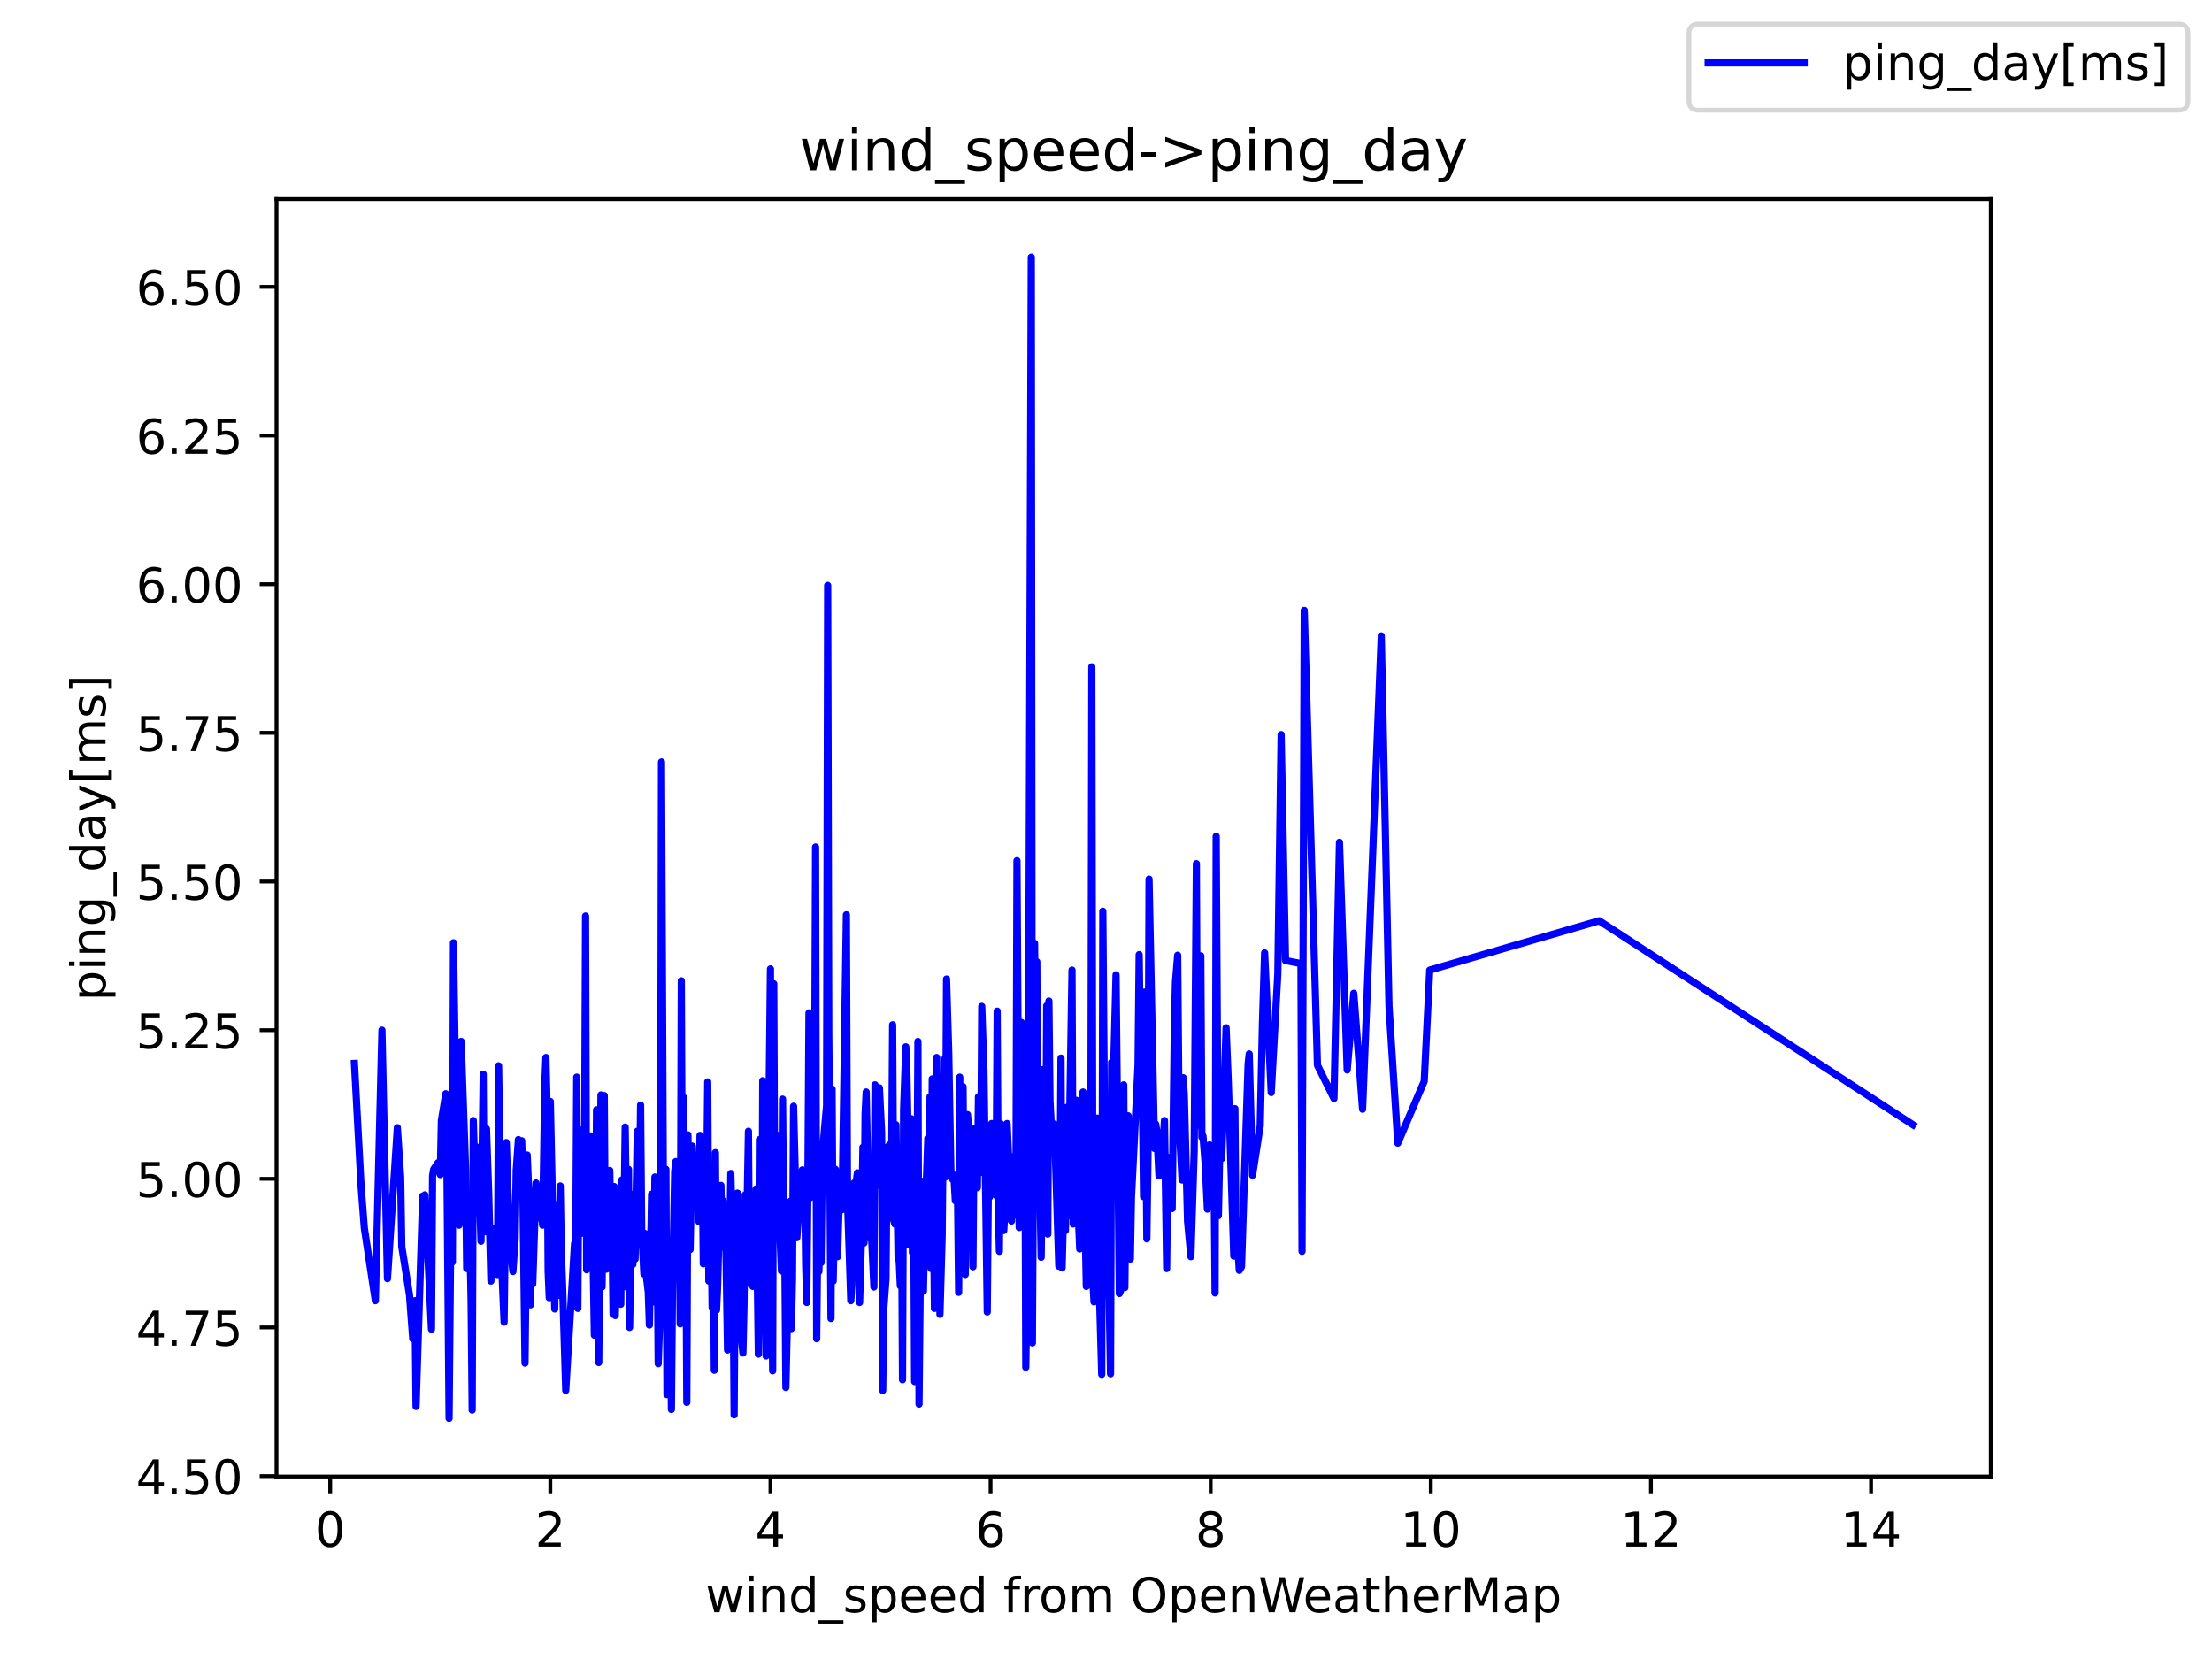 <?xml version="1.0" encoding="utf-8" standalone="no"?>
<!DOCTYPE svg PUBLIC "-//W3C//DTD SVG 1.1//EN"
  "http://www.w3.org/Graphics/SVG/1.1/DTD/svg11.dtd">
<!-- Created with matplotlib (https://matplotlib.org/) -->
<svg height="345.6pt" version="1.1" viewBox="0 0 460.8 345.6" width="460.8pt" xmlns="http://www.w3.org/2000/svg" xmlns:xlink="http://www.w3.org/1999/xlink">
 <defs>
  <style type="text/css">*{stroke-linecap:butt;stroke-linejoin:round;}</style>
 </defs>
 <g id="figure_1">
  <g id="patch_1">
   <path d="M 0 345.6 
L 460.8 345.6 
L 460.8 0 
L 0 0 
z
" style="fill:#ffffff;"/>
  </g>
  <g id="axes_1">
   <g id="patch_2">
    <path d="M 57.6 307.584 
L 414.72 307.584 
L 414.72 41.472 
L 57.6 41.472 
z
" style="fill:#ffffff;"/>
   </g>
   <g id="matplotlib.axis_1">
    <g id="xtick_1">
     <g id="line2d_1">
      <defs>
       <path d="M 0 0 
L 0 3.5 
" id="m2a73295cfa" style="stroke:#000000;stroke-width:0.8;"/>
      </defs>
      <g>
       <use style="stroke:#000000;stroke-width:0.8;" x="68.789" xlink:href="#m2a73295cfa" y="307.584"/>
      </g>
     </g>
     <g id="text_1">
      <!-- 0 -->
      <g transform="translate(65.607 322.182)scale(0.1 -0.1)">
       <defs>
        <path d="M 31.781 66.406 
Q 24.172 66.406 20.328 58.906 
Q 16.5 51.422 16.5 36.375 
Q 16.5 21.391 20.328 13.891 
Q 24.172 6.391 31.781 6.391 
Q 39.453 6.391 43.281 13.891 
Q 47.125 21.391 47.125 36.375 
Q 47.125 51.422 43.281 58.906 
Q 39.453 66.406 31.781 66.406 
z
M 31.781 74.219 
Q 44.047 74.219 50.516 64.516 
Q 56.984 54.828 56.984 36.375 
Q 56.984 17.969 50.516 8.266 
Q 44.047 -1.422 31.781 -1.422 
Q 19.531 -1.422 13.062 8.266 
Q 6.594 17.969 6.594 36.375 
Q 6.594 54.828 13.062 64.516 
Q 19.531 74.219 31.781 74.219 
z
" id="DejaVuSans-48"/>
       </defs>
       <use xlink:href="#DejaVuSans-48"/>
      </g>
     </g>
    </g>
    <g id="xtick_2">
     <g id="line2d_2">
      <g>
       <use style="stroke:#000000;stroke-width:0.8;" x="114.644" xlink:href="#m2a73295cfa" y="307.584"/>
      </g>
     </g>
     <g id="text_2">
      <!-- 2 -->
      <g transform="translate(111.463 322.182)scale(0.1 -0.1)">
       <defs>
        <path d="M 19.188 8.297 
L 53.609 8.297 
L 53.609 0 
L 7.328 0 
L 7.328 8.297 
Q 12.938 14.109 22.625 23.891 
Q 32.328 33.688 34.812 36.531 
Q 39.547 41.844 41.422 45.531 
Q 43.312 49.219 43.312 52.781 
Q 43.312 58.594 39.234 62.25 
Q 35.156 65.922 28.609 65.922 
Q 23.969 65.922 18.812 64.312 
Q 13.672 62.703 7.812 59.422 
L 7.812 69.391 
Q 13.766 71.781 18.938 73 
Q 24.125 74.219 28.422 74.219 
Q 39.75 74.219 46.484 68.547 
Q 53.219 62.891 53.219 53.422 
Q 53.219 48.922 51.531 44.891 
Q 49.859 40.875 45.406 35.406 
Q 44.188 33.984 37.641 27.219 
Q 31.109 20.453 19.188 8.297 
z
" id="DejaVuSans-50"/>
       </defs>
       <use xlink:href="#DejaVuSans-50"/>
      </g>
     </g>
    </g>
    <g id="xtick_3">
     <g id="line2d_3">
      <g>
       <use style="stroke:#000000;stroke-width:0.8;" x="160.499" xlink:href="#m2a73295cfa" y="307.584"/>
      </g>
     </g>
     <g id="text_3">
      <!-- 4 -->
      <g transform="translate(157.318 322.182)scale(0.1 -0.1)">
       <defs>
        <path d="M 37.797 64.312 
L 12.891 25.391 
L 37.797 25.391 
z
M 35.203 72.906 
L 47.609 72.906 
L 47.609 25.391 
L 58.016 25.391 
L 58.016 17.188 
L 47.609 17.188 
L 47.609 0 
L 37.797 0 
L 37.797 17.188 
L 4.891 17.188 
L 4.891 26.703 
z
" id="DejaVuSans-52"/>
       </defs>
       <use xlink:href="#DejaVuSans-52"/>
      </g>
     </g>
    </g>
    <g id="xtick_4">
     <g id="line2d_4">
      <g>
       <use style="stroke:#000000;stroke-width:0.8;" x="206.354" xlink:href="#m2a73295cfa" y="307.584"/>
      </g>
     </g>
     <g id="text_4">
      <!-- 6 -->
      <g transform="translate(203.173 322.182)scale(0.1 -0.1)">
       <defs>
        <path d="M 33.016 40.375 
Q 26.375 40.375 22.484 35.828 
Q 18.609 31.297 18.609 23.391 
Q 18.609 15.531 22.484 10.953 
Q 26.375 6.391 33.016 6.391 
Q 39.656 6.391 43.531 10.953 
Q 47.406 15.531 47.406 23.391 
Q 47.406 31.297 43.531 35.828 
Q 39.656 40.375 33.016 40.375 
z
M 52.594 71.297 
L 52.594 62.312 
Q 48.875 64.062 45.094 64.984 
Q 41.312 65.922 37.594 65.922 
Q 27.828 65.922 22.672 59.328 
Q 17.531 52.734 16.797 39.406 
Q 19.672 43.656 24.016 45.922 
Q 28.375 48.188 33.594 48.188 
Q 44.578 48.188 50.953 41.516 
Q 57.328 34.859 57.328 23.391 
Q 57.328 12.156 50.688 5.359 
Q 44.047 -1.422 33.016 -1.422 
Q 20.359 -1.422 13.672 8.266 
Q 6.984 17.969 6.984 36.375 
Q 6.984 53.656 15.188 63.938 
Q 23.391 74.219 37.203 74.219 
Q 40.922 74.219 44.703 73.484 
Q 48.484 72.75 52.594 71.297 
z
" id="DejaVuSans-54"/>
       </defs>
       <use xlink:href="#DejaVuSans-54"/>
      </g>
     </g>
    </g>
    <g id="xtick_5">
     <g id="line2d_5">
      <g>
       <use style="stroke:#000000;stroke-width:0.8;" x="252.209" xlink:href="#m2a73295cfa" y="307.584"/>
      </g>
     </g>
     <g id="text_5">
      <!-- 8 -->
      <g transform="translate(249.028 322.182)scale(0.1 -0.1)">
       <defs>
        <path d="M 31.781 34.625 
Q 24.75 34.625 20.719 30.859 
Q 16.703 27.094 16.703 20.516 
Q 16.703 13.922 20.719 10.156 
Q 24.75 6.391 31.781 6.391 
Q 38.812 6.391 42.859 10.172 
Q 46.922 13.969 46.922 20.516 
Q 46.922 27.094 42.891 30.859 
Q 38.875 34.625 31.781 34.625 
z
M 21.922 38.812 
Q 15.578 40.375 12.031 44.719 
Q 8.5 49.078 8.5 55.328 
Q 8.5 64.062 14.719 69.141 
Q 20.953 74.219 31.781 74.219 
Q 42.672 74.219 48.875 69.141 
Q 55.078 64.062 55.078 55.328 
Q 55.078 49.078 51.531 44.719 
Q 48 40.375 41.703 38.812 
Q 48.828 37.156 52.797 32.312 
Q 56.781 27.484 56.781 20.516 
Q 56.781 9.906 50.312 4.234 
Q 43.844 -1.422 31.781 -1.422 
Q 19.734 -1.422 13.25 4.234 
Q 6.781 9.906 6.781 20.516 
Q 6.781 27.484 10.781 32.312 
Q 14.797 37.156 21.922 38.812 
z
M 18.312 54.391 
Q 18.312 48.734 21.844 45.562 
Q 25.391 42.391 31.781 42.391 
Q 38.141 42.391 41.719 45.562 
Q 45.312 48.734 45.312 54.391 
Q 45.312 60.062 41.719 63.234 
Q 38.141 66.406 31.781 66.406 
Q 25.391 66.406 21.844 63.234 
Q 18.312 60.062 18.312 54.391 
z
" id="DejaVuSans-56"/>
       </defs>
       <use xlink:href="#DejaVuSans-56"/>
      </g>
     </g>
    </g>
    <g id="xtick_6">
     <g id="line2d_6">
      <g>
       <use style="stroke:#000000;stroke-width:0.8;" x="298.064" xlink:href="#m2a73295cfa" y="307.584"/>
      </g>
     </g>
     <g id="text_6">
      <!-- 10 -->
      <g transform="translate(291.702 322.182)scale(0.1 -0.1)">
       <defs>
        <path d="M 12.406 8.297 
L 28.516 8.297 
L 28.516 63.922 
L 10.984 60.406 
L 10.984 69.391 
L 28.422 72.906 
L 38.281 72.906 
L 38.281 8.297 
L 54.391 8.297 
L 54.391 0 
L 12.406 0 
z
" id="DejaVuSans-49"/>
       </defs>
       <use xlink:href="#DejaVuSans-49"/>
       <use x="63.623" xlink:href="#DejaVuSans-48"/>
      </g>
     </g>
    </g>
    <g id="xtick_7">
     <g id="line2d_7">
      <g>
       <use style="stroke:#000000;stroke-width:0.8;" x="343.92" xlink:href="#m2a73295cfa" y="307.584"/>
      </g>
     </g>
     <g id="text_7">
      <!-- 12 -->
      <g transform="translate(337.557 322.182)scale(0.1 -0.1)">
       <use xlink:href="#DejaVuSans-49"/>
       <use x="63.623" xlink:href="#DejaVuSans-50"/>
      </g>
     </g>
    </g>
    <g id="xtick_8">
     <g id="line2d_8">
      <g>
       <use style="stroke:#000000;stroke-width:0.8;" x="389.775" xlink:href="#m2a73295cfa" y="307.584"/>
      </g>
     </g>
     <g id="text_8">
      <!-- 14 -->
      <g transform="translate(383.412 322.182)scale(0.1 -0.1)">
       <use xlink:href="#DejaVuSans-49"/>
       <use x="63.623" xlink:href="#DejaVuSans-52"/>
      </g>
     </g>
    </g>
    <g id="text_9">
     <!-- wind_speed from OpenWeatherMap -->
     <g transform="translate(146.962 335.861)scale(0.1 -0.1)">
      <defs>
       <path d="M 4.203 54.688 
L 13.188 54.688 
L 24.422 12.016 
L 35.594 54.688 
L 46.188 54.688 
L 57.422 12.016 
L 68.609 54.688 
L 77.594 54.688 
L 63.281 0 
L 52.688 0 
L 40.922 44.828 
L 29.109 0 
L 18.5 0 
z
" id="DejaVuSans-119"/>
       <path d="M 9.422 54.688 
L 18.406 54.688 
L 18.406 0 
L 9.422 0 
z
M 9.422 75.984 
L 18.406 75.984 
L 18.406 64.594 
L 9.422 64.594 
z
" id="DejaVuSans-105"/>
       <path d="M 54.891 33.016 
L 54.891 0 
L 45.906 0 
L 45.906 32.719 
Q 45.906 40.484 42.875 44.328 
Q 39.844 48.188 33.797 48.188 
Q 26.516 48.188 22.312 43.547 
Q 18.109 38.922 18.109 30.906 
L 18.109 0 
L 9.078 0 
L 9.078 54.688 
L 18.109 54.688 
L 18.109 46.188 
Q 21.344 51.125 25.703 53.562 
Q 30.078 56 35.797 56 
Q 45.219 56 50.047 50.172 
Q 54.891 44.344 54.891 33.016 
z
" id="DejaVuSans-110"/>
       <path d="M 45.406 46.391 
L 45.406 75.984 
L 54.391 75.984 
L 54.391 0 
L 45.406 0 
L 45.406 8.203 
Q 42.578 3.328 38.25 0.953 
Q 33.938 -1.422 27.875 -1.422 
Q 17.969 -1.422 11.734 6.484 
Q 5.516 14.406 5.516 27.297 
Q 5.516 40.188 11.734 48.094 
Q 17.969 56 27.875 56 
Q 33.938 56 38.25 53.625 
Q 42.578 51.266 45.406 46.391 
z
M 14.797 27.297 
Q 14.797 17.391 18.875 11.75 
Q 22.953 6.109 30.078 6.109 
Q 37.203 6.109 41.297 11.75 
Q 45.406 17.391 45.406 27.297 
Q 45.406 37.203 41.297 42.844 
Q 37.203 48.484 30.078 48.484 
Q 22.953 48.484 18.875 42.844 
Q 14.797 37.203 14.797 27.297 
z
" id="DejaVuSans-100"/>
       <path d="M 50.984 -16.609 
L 50.984 -23.578 
L -0.984 -23.578 
L -0.984 -16.609 
z
" id="DejaVuSans-95"/>
       <path d="M 44.281 53.078 
L 44.281 44.578 
Q 40.484 46.531 36.375 47.5 
Q 32.281 48.484 27.875 48.484 
Q 21.188 48.484 17.844 46.438 
Q 14.5 44.391 14.5 40.281 
Q 14.5 37.156 16.891 35.375 
Q 19.281 33.594 26.516 31.984 
L 29.594 31.297 
Q 39.156 29.25 43.188 25.516 
Q 47.219 21.781 47.219 15.094 
Q 47.219 7.469 41.188 3.016 
Q 35.156 -1.422 24.609 -1.422 
Q 20.219 -1.422 15.453 -0.562 
Q 10.688 0.297 5.422 2 
L 5.422 11.281 
Q 10.406 8.688 15.234 7.391 
Q 20.062 6.109 24.812 6.109 
Q 31.156 6.109 34.562 8.281 
Q 37.984 10.453 37.984 14.406 
Q 37.984 18.062 35.516 20.016 
Q 33.062 21.969 24.703 23.781 
L 21.578 24.516 
Q 13.234 26.266 9.516 29.906 
Q 5.812 33.547 5.812 39.891 
Q 5.812 47.609 11.281 51.797 
Q 16.75 56 26.812 56 
Q 31.781 56 36.172 55.266 
Q 40.578 54.547 44.281 53.078 
z
" id="DejaVuSans-115"/>
       <path d="M 18.109 8.203 
L 18.109 -20.797 
L 9.078 -20.797 
L 9.078 54.688 
L 18.109 54.688 
L 18.109 46.391 
Q 20.953 51.266 25.266 53.625 
Q 29.594 56 35.594 56 
Q 45.562 56 51.781 48.094 
Q 58.016 40.188 58.016 27.297 
Q 58.016 14.406 51.781 6.484 
Q 45.562 -1.422 35.594 -1.422 
Q 29.594 -1.422 25.266 0.953 
Q 20.953 3.328 18.109 8.203 
z
M 48.688 27.297 
Q 48.688 37.203 44.609 42.844 
Q 40.531 48.484 33.406 48.484 
Q 26.266 48.484 22.188 42.844 
Q 18.109 37.203 18.109 27.297 
Q 18.109 17.391 22.188 11.75 
Q 26.266 6.109 33.406 6.109 
Q 40.531 6.109 44.609 11.75 
Q 48.688 17.391 48.688 27.297 
z
" id="DejaVuSans-112"/>
       <path d="M 56.203 29.594 
L 56.203 25.203 
L 14.891 25.203 
Q 15.484 15.922 20.484 11.062 
Q 25.484 6.203 34.422 6.203 
Q 39.594 6.203 44.453 7.469 
Q 49.312 8.734 54.109 11.281 
L 54.109 2.781 
Q 49.266 0.734 44.188 -0.344 
Q 39.109 -1.422 33.891 -1.422 
Q 20.797 -1.422 13.156 6.188 
Q 5.516 13.812 5.516 26.812 
Q 5.516 40.234 12.766 48.109 
Q 20.016 56 32.328 56 
Q 43.359 56 49.781 48.891 
Q 56.203 41.797 56.203 29.594 
z
M 47.219 32.234 
Q 47.125 39.594 43.094 43.984 
Q 39.062 48.391 32.422 48.391 
Q 24.906 48.391 20.391 44.141 
Q 15.875 39.891 15.188 32.172 
z
" id="DejaVuSans-101"/>
       <path id="DejaVuSans-32"/>
       <path d="M 37.109 75.984 
L 37.109 68.5 
L 28.516 68.5 
Q 23.688 68.5 21.797 66.547 
Q 19.922 64.594 19.922 59.516 
L 19.922 54.688 
L 34.719 54.688 
L 34.719 47.703 
L 19.922 47.703 
L 19.922 0 
L 10.891 0 
L 10.891 47.703 
L 2.297 47.703 
L 2.297 54.688 
L 10.891 54.688 
L 10.891 58.5 
Q 10.891 67.625 15.141 71.797 
Q 19.391 75.984 28.609 75.984 
z
" id="DejaVuSans-102"/>
       <path d="M 41.109 46.297 
Q 39.594 47.172 37.812 47.578 
Q 36.031 48 33.891 48 
Q 26.266 48 22.188 43.047 
Q 18.109 38.094 18.109 28.812 
L 18.109 0 
L 9.078 0 
L 9.078 54.688 
L 18.109 54.688 
L 18.109 46.188 
Q 20.953 51.172 25.484 53.578 
Q 30.031 56 36.531 56 
Q 37.453 56 38.578 55.875 
Q 39.703 55.766 41.062 55.516 
z
" id="DejaVuSans-114"/>
       <path d="M 30.609 48.391 
Q 23.391 48.391 19.188 42.75 
Q 14.984 37.109 14.984 27.297 
Q 14.984 17.484 19.156 11.844 
Q 23.344 6.203 30.609 6.203 
Q 37.797 6.203 41.984 11.859 
Q 46.188 17.531 46.188 27.297 
Q 46.188 37.016 41.984 42.703 
Q 37.797 48.391 30.609 48.391 
z
M 30.609 56 
Q 42.328 56 49.016 48.375 
Q 55.719 40.766 55.719 27.297 
Q 55.719 13.875 49.016 6.219 
Q 42.328 -1.422 30.609 -1.422 
Q 18.844 -1.422 12.172 6.219 
Q 5.516 13.875 5.516 27.297 
Q 5.516 40.766 12.172 48.375 
Q 18.844 56 30.609 56 
z
" id="DejaVuSans-111"/>
       <path d="M 52 44.188 
Q 55.375 50.25 60.062 53.125 
Q 64.75 56 71.094 56 
Q 79.641 56 84.281 50.016 
Q 88.922 44.047 88.922 33.016 
L 88.922 0 
L 79.891 0 
L 79.891 32.719 
Q 79.891 40.578 77.094 44.375 
Q 74.312 48.188 68.609 48.188 
Q 61.625 48.188 57.562 43.547 
Q 53.516 38.922 53.516 30.906 
L 53.516 0 
L 44.484 0 
L 44.484 32.719 
Q 44.484 40.625 41.703 44.406 
Q 38.922 48.188 33.109 48.188 
Q 26.219 48.188 22.156 43.531 
Q 18.109 38.875 18.109 30.906 
L 18.109 0 
L 9.078 0 
L 9.078 54.688 
L 18.109 54.688 
L 18.109 46.188 
Q 21.188 51.219 25.484 53.609 
Q 29.781 56 35.688 56 
Q 41.656 56 45.828 52.969 
Q 50 49.953 52 44.188 
z
" id="DejaVuSans-109"/>
       <path d="M 39.406 66.219 
Q 28.656 66.219 22.328 58.203 
Q 16.016 50.203 16.016 36.375 
Q 16.016 22.609 22.328 14.594 
Q 28.656 6.594 39.406 6.594 
Q 50.141 6.594 56.422 14.594 
Q 62.703 22.609 62.703 36.375 
Q 62.703 50.203 56.422 58.203 
Q 50.141 66.219 39.406 66.219 
z
M 39.406 74.219 
Q 54.734 74.219 63.906 63.938 
Q 73.094 53.656 73.094 36.375 
Q 73.094 19.141 63.906 8.859 
Q 54.734 -1.422 39.406 -1.422 
Q 24.031 -1.422 14.812 8.828 
Q 5.609 19.094 5.609 36.375 
Q 5.609 53.656 14.812 63.938 
Q 24.031 74.219 39.406 74.219 
z
" id="DejaVuSans-79"/>
       <path d="M 3.328 72.906 
L 13.281 72.906 
L 28.609 11.281 
L 43.891 72.906 
L 54.984 72.906 
L 70.312 11.281 
L 85.594 72.906 
L 95.609 72.906 
L 77.297 0 
L 64.891 0 
L 49.516 63.281 
L 33.984 0 
L 21.578 0 
z
" id="DejaVuSans-87"/>
       <path d="M 34.281 27.484 
Q 23.391 27.484 19.188 25 
Q 14.984 22.516 14.984 16.5 
Q 14.984 11.719 18.141 8.906 
Q 21.297 6.109 26.703 6.109 
Q 34.188 6.109 38.703 11.406 
Q 43.219 16.703 43.219 25.484 
L 43.219 27.484 
z
M 52.203 31.203 
L 52.203 0 
L 43.219 0 
L 43.219 8.297 
Q 40.141 3.328 35.547 0.953 
Q 30.953 -1.422 24.312 -1.422 
Q 15.922 -1.422 10.953 3.297 
Q 6 8.016 6 15.922 
Q 6 25.141 12.172 29.828 
Q 18.359 34.516 30.609 34.516 
L 43.219 34.516 
L 43.219 35.406 
Q 43.219 41.609 39.141 45 
Q 35.062 48.391 27.688 48.391 
Q 23 48.391 18.547 47.266 
Q 14.109 46.141 10.016 43.891 
L 10.016 52.203 
Q 14.938 54.109 19.578 55.047 
Q 24.219 56 28.609 56 
Q 40.484 56 46.344 49.844 
Q 52.203 43.703 52.203 31.203 
z
" id="DejaVuSans-97"/>
       <path d="M 18.312 70.219 
L 18.312 54.688 
L 36.812 54.688 
L 36.812 47.703 
L 18.312 47.703 
L 18.312 18.016 
Q 18.312 11.328 20.141 9.422 
Q 21.969 7.516 27.594 7.516 
L 36.812 7.516 
L 36.812 0 
L 27.594 0 
Q 17.188 0 13.234 3.875 
Q 9.281 7.766 9.281 18.016 
L 9.281 47.703 
L 2.688 47.703 
L 2.688 54.688 
L 9.281 54.688 
L 9.281 70.219 
z
" id="DejaVuSans-116"/>
       <path d="M 54.891 33.016 
L 54.891 0 
L 45.906 0 
L 45.906 32.719 
Q 45.906 40.484 42.875 44.328 
Q 39.844 48.188 33.797 48.188 
Q 26.516 48.188 22.312 43.547 
Q 18.109 38.922 18.109 30.906 
L 18.109 0 
L 9.078 0 
L 9.078 75.984 
L 18.109 75.984 
L 18.109 46.188 
Q 21.344 51.125 25.703 53.562 
Q 30.078 56 35.797 56 
Q 45.219 56 50.047 50.172 
Q 54.891 44.344 54.891 33.016 
z
" id="DejaVuSans-104"/>
       <path d="M 9.812 72.906 
L 24.516 72.906 
L 43.109 23.297 
L 61.812 72.906 
L 76.516 72.906 
L 76.516 0 
L 66.891 0 
L 66.891 64.016 
L 48.094 14.016 
L 38.188 14.016 
L 19.391 64.016 
L 19.391 0 
L 9.812 0 
z
" id="DejaVuSans-77"/>
      </defs>
      <use xlink:href="#DejaVuSans-119"/>
      <use x="81.787" xlink:href="#DejaVuSans-105"/>
      <use x="109.57" xlink:href="#DejaVuSans-110"/>
      <use x="172.949" xlink:href="#DejaVuSans-100"/>
      <use x="236.426" xlink:href="#DejaVuSans-95"/>
      <use x="286.426" xlink:href="#DejaVuSans-115"/>
      <use x="338.525" xlink:href="#DejaVuSans-112"/>
      <use x="402.002" xlink:href="#DejaVuSans-101"/>
      <use x="463.525" xlink:href="#DejaVuSans-101"/>
      <use x="525.049" xlink:href="#DejaVuSans-100"/>
      <use x="588.525" xlink:href="#DejaVuSans-32"/>
      <use x="620.312" xlink:href="#DejaVuSans-102"/>
      <use x="655.518" xlink:href="#DejaVuSans-114"/>
      <use x="694.381" xlink:href="#DejaVuSans-111"/>
      <use x="755.562" xlink:href="#DejaVuSans-109"/>
      <use x="852.975" xlink:href="#DejaVuSans-32"/>
      <use x="884.762" xlink:href="#DejaVuSans-79"/>
      <use x="963.473" xlink:href="#DejaVuSans-112"/>
      <use x="1026.949" xlink:href="#DejaVuSans-101"/>
      <use x="1088.473" xlink:href="#DejaVuSans-110"/>
      <use x="1151.852" xlink:href="#DejaVuSans-87"/>
      <use x="1244.854" xlink:href="#DejaVuSans-101"/>
      <use x="1306.377" xlink:href="#DejaVuSans-97"/>
      <use x="1367.656" xlink:href="#DejaVuSans-116"/>
      <use x="1406.865" xlink:href="#DejaVuSans-104"/>
      <use x="1470.244" xlink:href="#DejaVuSans-101"/>
      <use x="1531.768" xlink:href="#DejaVuSans-114"/>
      <use x="1572.881" xlink:href="#DejaVuSans-77"/>
      <use x="1659.16" xlink:href="#DejaVuSans-97"/>
      <use x="1720.439" xlink:href="#DejaVuSans-112"/>
     </g>
    </g>
   </g>
   <g id="matplotlib.axis_2">
    <g id="ytick_1">
     <g id="line2d_9">
      <defs>
       <path d="M 0 0 
L -3.5 0 
" id="m8047bcf62a" style="stroke:#000000;stroke-width:0.8;"/>
      </defs>
      <g>
       <use style="stroke:#000000;stroke-width:0.8;" x="57.6" xlink:href="#m8047bcf62a" y="307.503"/>
      </g>
     </g>
     <g id="text_10">
      <!-- 4.50 -->
      <g transform="translate(28.334 311.303)scale(0.1 -0.1)">
       <defs>
        <path d="M 10.688 12.406 
L 21 12.406 
L 21 0 
L 10.688 0 
z
" id="DejaVuSans-46"/>
        <path d="M 10.797 72.906 
L 49.516 72.906 
L 49.516 64.594 
L 19.828 64.594 
L 19.828 46.734 
Q 21.969 47.469 24.109 47.828 
Q 26.266 48.188 28.422 48.188 
Q 40.625 48.188 47.75 41.5 
Q 54.891 34.812 54.891 23.391 
Q 54.891 11.625 47.562 5.094 
Q 40.234 -1.422 26.906 -1.422 
Q 22.312 -1.422 17.547 -0.641 
Q 12.797 0.141 7.719 1.703 
L 7.719 11.625 
Q 12.109 9.234 16.797 8.062 
Q 21.484 6.891 26.703 6.891 
Q 35.156 6.891 40.078 11.328 
Q 45.016 15.766 45.016 23.391 
Q 45.016 31 40.078 35.438 
Q 35.156 39.891 26.703 39.891 
Q 22.75 39.891 18.812 39.016 
Q 14.891 38.141 10.797 36.281 
z
" id="DejaVuSans-53"/>
       </defs>
       <use xlink:href="#DejaVuSans-52"/>
       <use x="63.623" xlink:href="#DejaVuSans-46"/>
       <use x="95.41" xlink:href="#DejaVuSans-53"/>
       <use x="159.033" xlink:href="#DejaVuSans-48"/>
      </g>
     </g>
    </g>
    <g id="ytick_2">
     <g id="line2d_10">
      <g>
       <use style="stroke:#000000;stroke-width:0.8;" x="57.6" xlink:href="#m8047bcf62a" y="276.536"/>
      </g>
     </g>
     <g id="text_11">
      <!-- 4.75 -->
      <g transform="translate(28.334 280.335)scale(0.1 -0.1)">
       <defs>
        <path d="M 8.203 72.906 
L 55.078 72.906 
L 55.078 68.703 
L 28.609 0 
L 18.312 0 
L 43.219 64.594 
L 8.203 64.594 
z
" id="DejaVuSans-55"/>
       </defs>
       <use xlink:href="#DejaVuSans-52"/>
       <use x="63.623" xlink:href="#DejaVuSans-46"/>
       <use x="95.41" xlink:href="#DejaVuSans-55"/>
       <use x="159.033" xlink:href="#DejaVuSans-53"/>
      </g>
     </g>
    </g>
    <g id="ytick_3">
     <g id="line2d_11">
      <g>
       <use style="stroke:#000000;stroke-width:0.8;" x="57.6" xlink:href="#m8047bcf62a" y="245.568"/>
      </g>
     </g>
     <g id="text_12">
      <!-- 5.00 -->
      <g transform="translate(28.334 249.367)scale(0.1 -0.1)">
       <use xlink:href="#DejaVuSans-53"/>
       <use x="63.623" xlink:href="#DejaVuSans-46"/>
       <use x="95.41" xlink:href="#DejaVuSans-48"/>
       <use x="159.033" xlink:href="#DejaVuSans-48"/>
      </g>
     </g>
    </g>
    <g id="ytick_4">
     <g id="line2d_12">
      <g>
       <use style="stroke:#000000;stroke-width:0.8;" x="57.6" xlink:href="#m8047bcf62a" y="214.6"/>
      </g>
     </g>
     <g id="text_13">
      <!-- 5.25 -->
      <g transform="translate(28.334 218.399)scale(0.1 -0.1)">
       <use xlink:href="#DejaVuSans-53"/>
       <use x="63.623" xlink:href="#DejaVuSans-46"/>
       <use x="95.41" xlink:href="#DejaVuSans-50"/>
       <use x="159.033" xlink:href="#DejaVuSans-53"/>
      </g>
     </g>
    </g>
    <g id="ytick_5">
     <g id="line2d_13">
      <g>
       <use style="stroke:#000000;stroke-width:0.8;" x="57.6" xlink:href="#m8047bcf62a" y="183.633"/>
      </g>
     </g>
     <g id="text_14">
      <!-- 5.50 -->
      <g transform="translate(28.334 187.432)scale(0.1 -0.1)">
       <use xlink:href="#DejaVuSans-53"/>
       <use x="63.623" xlink:href="#DejaVuSans-46"/>
       <use x="95.41" xlink:href="#DejaVuSans-53"/>
       <use x="159.033" xlink:href="#DejaVuSans-48"/>
      </g>
     </g>
    </g>
    <g id="ytick_6">
     <g id="line2d_14">
      <g>
       <use style="stroke:#000000;stroke-width:0.8;" x="57.6" xlink:href="#m8047bcf62a" y="152.665"/>
      </g>
     </g>
     <g id="text_15">
      <!-- 5.75 -->
      <g transform="translate(28.334 156.464)scale(0.1 -0.1)">
       <use xlink:href="#DejaVuSans-53"/>
       <use x="63.623" xlink:href="#DejaVuSans-46"/>
       <use x="95.41" xlink:href="#DejaVuSans-55"/>
       <use x="159.033" xlink:href="#DejaVuSans-53"/>
      </g>
     </g>
    </g>
    <g id="ytick_7">
     <g id="line2d_15">
      <g>
       <use style="stroke:#000000;stroke-width:0.8;" x="57.6" xlink:href="#m8047bcf62a" y="121.697"/>
      </g>
     </g>
     <g id="text_16">
      <!-- 6.00 -->
      <g transform="translate(28.334 125.496)scale(0.1 -0.1)">
       <use xlink:href="#DejaVuSans-54"/>
       <use x="63.623" xlink:href="#DejaVuSans-46"/>
       <use x="95.41" xlink:href="#DejaVuSans-48"/>
       <use x="159.033" xlink:href="#DejaVuSans-48"/>
      </g>
     </g>
    </g>
    <g id="ytick_8">
     <g id="line2d_16">
      <g>
       <use style="stroke:#000000;stroke-width:0.8;" x="57.6" xlink:href="#m8047bcf62a" y="90.729"/>
      </g>
     </g>
     <g id="text_17">
      <!-- 6.25 -->
      <g transform="translate(28.334 94.529)scale(0.1 -0.1)">
       <use xlink:href="#DejaVuSans-54"/>
       <use x="63.623" xlink:href="#DejaVuSans-46"/>
       <use x="95.41" xlink:href="#DejaVuSans-50"/>
       <use x="159.033" xlink:href="#DejaVuSans-53"/>
      </g>
     </g>
    </g>
    <g id="ytick_9">
     <g id="line2d_17">
      <g>
       <use style="stroke:#000000;stroke-width:0.8;" x="57.6" xlink:href="#m8047bcf62a" y="59.762"/>
      </g>
     </g>
     <g id="text_18">
      <!-- 6.50 -->
      <g transform="translate(28.334 63.561)scale(0.1 -0.1)">
       <use xlink:href="#DejaVuSans-54"/>
       <use x="63.623" xlink:href="#DejaVuSans-46"/>
       <use x="95.41" xlink:href="#DejaVuSans-53"/>
       <use x="159.033" xlink:href="#DejaVuSans-48"/>
      </g>
     </g>
    </g>
    <g id="text_19">
     <!-- ping_day[ms] -->
     <g transform="translate(21.977 208.508)rotate(-90)scale(0.1 -0.1)">
      <defs>
       <path d="M 45.406 27.984 
Q 45.406 37.75 41.375 43.109 
Q 37.359 48.484 30.078 48.484 
Q 22.859 48.484 18.828 43.109 
Q 14.797 37.75 14.797 27.984 
Q 14.797 18.266 18.828 12.891 
Q 22.859 7.516 30.078 7.516 
Q 37.359 7.516 41.375 12.891 
Q 45.406 18.266 45.406 27.984 
z
M 54.391 6.781 
Q 54.391 -7.172 48.188 -13.984 
Q 42 -20.797 29.203 -20.797 
Q 24.469 -20.797 20.266 -20.094 
Q 16.062 -19.391 12.109 -17.922 
L 12.109 -9.188 
Q 16.062 -11.328 19.922 -12.344 
Q 23.781 -13.375 27.781 -13.375 
Q 36.625 -13.375 41.016 -8.766 
Q 45.406 -4.156 45.406 5.172 
L 45.406 9.625 
Q 42.625 4.781 38.281 2.391 
Q 33.938 0 27.875 0 
Q 17.828 0 11.672 7.656 
Q 5.516 15.328 5.516 27.984 
Q 5.516 40.672 11.672 48.328 
Q 17.828 56 27.875 56 
Q 33.938 56 38.281 53.609 
Q 42.625 51.219 45.406 46.391 
L 45.406 54.688 
L 54.391 54.688 
z
" id="DejaVuSans-103"/>
       <path d="M 32.172 -5.078 
Q 28.375 -14.844 24.75 -17.812 
Q 21.141 -20.797 15.094 -20.797 
L 7.906 -20.797 
L 7.906 -13.281 
L 13.188 -13.281 
Q 16.891 -13.281 18.938 -11.516 
Q 21 -9.766 23.484 -3.219 
L 25.094 0.875 
L 2.984 54.688 
L 12.5 54.688 
L 29.594 11.922 
L 46.688 54.688 
L 56.203 54.688 
z
" id="DejaVuSans-121"/>
       <path d="M 8.594 75.984 
L 29.297 75.984 
L 29.297 69 
L 17.578 69 
L 17.578 -6.203 
L 29.297 -6.203 
L 29.297 -13.188 
L 8.594 -13.188 
z
" id="DejaVuSans-91"/>
       <path d="M 30.422 75.984 
L 30.422 -13.188 
L 9.719 -13.188 
L 9.719 -6.203 
L 21.391 -6.203 
L 21.391 69 
L 9.719 69 
L 9.719 75.984 
z
" id="DejaVuSans-93"/>
      </defs>
      <use xlink:href="#DejaVuSans-112"/>
      <use x="63.477" xlink:href="#DejaVuSans-105"/>
      <use x="91.26" xlink:href="#DejaVuSans-110"/>
      <use x="154.639" xlink:href="#DejaVuSans-103"/>
      <use x="218.115" xlink:href="#DejaVuSans-95"/>
      <use x="268.115" xlink:href="#DejaVuSans-100"/>
      <use x="331.592" xlink:href="#DejaVuSans-97"/>
      <use x="392.871" xlink:href="#DejaVuSans-121"/>
      <use x="452.051" xlink:href="#DejaVuSans-91"/>
      <use x="491.064" xlink:href="#DejaVuSans-109"/>
      <use x="588.477" xlink:href="#DejaVuSans-115"/>
      <use x="640.576" xlink:href="#DejaVuSans-93"/>
     </g>
    </g>
   </g>
   <g id="line2d_18">
    <path clip-path="url(#pe7660adc8f)" d="M 73.833 221.537 
L 75.208 246.931 
L 75.896 255.849 
L 78.189 270.962 
L 79.565 214.6 
L 80.711 266.378 
L 82.774 234.915 
L 83.462 245.32 
L 83.692 259.689 
L 85.297 269.723 
L 85.984 278.889 
L 86.443 270.962 
L 86.672 293.011 
L 88.048 249.16 
L 88.277 249.284 
L 88.506 248.913 
L 89.882 276.907 
L 90.111 244.949 
L 90.341 243.586 
L 91.258 242.223 
L 91.716 244.701 
L 91.946 233.429 
L 92.863 227.854 
L 93.092 241.852 
L 93.55 295.488 
L 94.009 244.701 
L 94.238 262.91 
L 94.468 196.391 
L 95.155 242.347 
L 95.614 255.23 
L 95.843 244.205 
L 96.072 216.954 
L 96.99 243.462 
L 97.219 264.273 
L 97.907 259.813 
L 98.136 270.838 
L 98.365 293.754 
L 98.595 233.429 
L 99.053 248.293 
L 99.512 239.003 
L 99.741 244.329 
L 100.199 258.574 
L 100.658 223.767 
L 100.887 256.345 
L 101.117 256.593 
L 101.346 235.163 
L 101.804 248.541 
L 102.263 266.874 
L 102.492 257.583 
L 102.951 255.849 
L 103.639 265.511 
L 103.868 222.033 
L 104.556 264.768 
L 105.014 275.421 
L 105.473 238.012 
L 106.161 258.327 
L 106.848 264.892 
L 107.307 258.203 
L 107.536 243.834 
L 107.995 237.393 
L 108.224 244.825 
L 108.453 244.949 
L 108.683 237.64 
L 108.912 247.178 
L 109.37 283.968 
L 109.829 240.613 
L 110.288 251.885 
L 110.517 271.829 
L 110.746 257.336 
L 110.975 267.493 
L 111.663 246.435 
L 112.351 253.743 
L 112.58 248.169 
L 113.039 255.23 
L 113.497 225.625 
L 113.727 220.298 
L 113.956 230.208 
L 114.185 264.768 
L 114.415 270.342 
L 114.644 229.465 
L 115.561 272.696 
L 115.79 254.487 
L 116.019 255.973 
L 116.249 250.894 
L 116.478 269.847 
L 116.707 247.054 
L 116.937 261.052 
L 117.166 266.998 
L 117.854 289.666 
L 119.688 259.07 
L 119.917 263.777 
L 120.146 224.386 
L 120.376 272.572 
L 120.605 235.287 
L 120.834 236.649 
L 121.064 256.964 
L 121.293 254.487 
L 121.522 249.16 
L 121.751 247.426 
L 121.981 190.817 
L 122.21 264.52 
L 122.668 239.003 
L 122.898 250.771 
L 123.127 236.649 
L 123.815 278.146 
L 124.044 265.511 
L 124.273 231.199 
L 124.503 244.577 
L 124.732 283.844 
L 125.191 228.102 
L 125.42 268.113 
L 125.878 228.226 
L 126.108 262.786 
L 126.337 264.396 
L 127.025 243.834 
L 127.254 257.336 
L 127.483 255.725 
L 127.713 273.811 
L 127.942 247.178 
L 128.171 274.058 
L 128.4 265.635 
L 128.859 269.475 
L 129.088 264.149 
L 129.317 271.705 
L 129.547 245.816 
L 130.005 252.629 
L 130.235 234.791 
L 130.693 268.236 
L 130.922 243.586 
L 131.152 276.536 
L 131.61 248.789 
L 131.84 263.405 
L 132.069 252.133 
L 132.298 262.291 
L 132.757 235.658 
L 132.986 247.426 
L 133.215 248.541 
L 133.444 230.208 
L 133.674 256.345 
L 134.132 265.387 
L 134.362 256.964 
L 134.591 265.387 
L 135.049 269.227 
L 135.279 276.04 
L 135.737 248.789 
L 136.196 271.209 
L 136.425 245.196 
L 136.884 255.106 
L 137.113 284.092 
L 137.571 270.962 
L 137.801 158.734 
L 138.259 264.025 
L 138.489 248.417 
L 138.718 243.586 
L 138.947 290.533 
L 139.406 271.581 
L 139.635 261.795 
L 139.864 293.63 
L 140.093 268.36 
L 140.552 244.082 
L 140.781 241.976 
L 141.011 242.471 
L 141.24 264.52 
L 141.469 248.045 
L 141.698 275.793 
L 141.928 204.319 
L 142.157 256.097 
L 142.386 228.598 
L 142.615 255.354 
L 142.845 248.665 
L 143.074 292.143 
L 143.303 236.402 
L 143.762 260.309 
L 144.22 238.755 
L 144.45 244.825 
L 144.908 240.737 
L 145.138 248.045 
L 145.367 245.32 
L 145.596 254.487 
L 145.825 236.525 
L 146.055 252.133 
L 146.284 241.852 
L 146.513 263.282 
L 146.742 242.719 
L 146.972 255.973 
L 147.201 247.302 
L 147.43 225.377 
L 147.66 266.874 
L 148.118 252.009 
L 148.347 272.324 
L 148.577 253 
L 148.806 285.454 
L 149.035 240.118 
L 149.264 272.943 
L 149.494 267.865 
L 149.723 258.698 
L 149.952 259.318 
L 150.182 246.931 
L 150.411 259.813 
L 150.64 250.151 
L 150.869 259.813 
L 151.099 252.381 
L 151.557 281.243 
L 151.787 255.973 
L 152.016 258.327 
L 152.245 244.453 
L 152.704 262.91 
L 152.933 294.745 
L 153.162 261.547 
L 153.621 248.541 
L 153.85 254.611 
L 154.309 277.527 
L 154.767 281.862 
L 154.996 271.581 
L 155.226 248.913 
L 155.455 261.3 
L 155.913 235.658 
L 156.143 267.369 
L 156.372 258.079 
L 156.601 257.088 
L 156.831 267.989 
L 157.06 258.451 
L 157.289 264.768 
L 157.518 247.674 
L 157.977 282.11 
L 158.206 237.393 
L 158.436 243.586 
L 158.665 277.279 
L 158.894 225.129 
L 159.123 255.973 
L 159.582 282.482 
L 159.811 245.32 
L 160.04 243.834 
L 160.499 201.842 
L 160.728 261.671 
L 160.958 285.578 
L 161.187 204.938 
L 161.416 257.831 
L 162.104 236.525 
L 162.333 253.496 
L 162.792 264.768 
L 163.021 228.969 
L 163.25 252.753 
L 163.48 259.565 
L 163.709 289.047 
L 164.167 268.732 
L 164.397 270.714 
L 164.626 250.275 
L 164.855 276.783 
L 165.084 266.75 
L 165.314 230.456 
L 166.002 257.831 
L 166.46 250.894 
L 167.148 243.71 
L 167.377 250.275 
L 167.607 245.32 
L 167.836 263.653 
L 168.065 271.333 
L 168.294 247.178 
L 168.524 211.008 
L 168.753 249.532 
L 169.211 223.767 
L 169.67 235.782 
L 169.899 176.448 
L 170.129 278.889 
L 170.358 257.212 
L 170.587 264.892 
L 170.816 257.707 
L 171.046 263.034 
L 171.275 243.958 
L 171.504 238.136 
L 172.192 230.332 
L 172.421 121.945 
L 172.651 215.096 
L 173.109 274.678 
L 173.338 226.863 
L 173.568 266.874 
L 174.026 243.586 
L 174.256 246.435 
L 174.485 261.795 
L 174.943 245.816 
L 175.402 252.009 
L 176.319 190.569 
L 176.548 250.027 
L 177.236 270.962 
L 177.465 267.493 
L 177.924 246.435 
L 178.153 246.559 
L 178.382 246.063 
L 178.612 244.329 
L 179.07 271.333 
L 179.529 255.478 
L 179.758 239.003 
L 179.987 258.946 
L 180.217 232.066 
L 180.446 227.483 
L 180.905 250.771 
L 181.134 241.852 
L 181.363 258.079 
L 181.592 258.203 
L 182.051 268.113 
L 182.28 225.996 
L 182.509 247.054 
L 182.739 243.214 
L 182.968 229.341 
L 183.197 226.616 
L 183.656 235.906 
L 183.885 289.666 
L 184.114 272.572 
L 184.573 266.378 
L 184.802 239.003 
L 185.031 239.622 
L 185.261 238.507 
L 185.49 245.692 
L 185.719 246.559 
L 185.949 213.485 
L 186.178 254.239 
L 186.407 254.982 
L 186.636 234.296 
L 187.095 262.167 
L 187.324 262.786 
L 187.554 267.865 
L 187.783 246.807 
L 188.012 287.436 
L 188.241 231.199 
L 188.7 218.069 
L 188.929 223.643 
L 189.158 235.658 
L 189.388 259.318 
L 189.846 233.057 
L 190.076 260.928 
L 190.305 244.205 
L 190.534 287.808 
L 190.763 251.39 
L 190.993 254.858 
L 191.222 216.954 
L 191.451 292.515 
L 191.91 246.063 
L 192.368 268.98 
L 192.598 257.583 
L 193.285 237.145 
L 193.515 261.671 
L 193.744 228.474 
L 193.973 264.273 
L 194.203 224.758 
L 194.661 272.572 
L 194.89 268.236 
L 195.12 220.298 
L 195.807 273.811 
L 196.266 257.583 
L 196.495 233.181 
L 196.725 220.67 
L 196.954 245.196 
L 197.183 203.947 
L 197.642 219.431 
L 198.1 244.825 
L 198.329 245.568 
L 198.559 244.701 
L 198.788 246.311 
L 199.017 250.151 
L 199.476 249.036 
L 199.705 269.227 
L 199.934 224.386 
L 200.164 261.671 
L 200.393 234.048 
L 200.622 226.368 
L 200.852 255.849 
L 201.081 265.511 
L 201.539 232.19 
L 202.456 241.604 
L 202.686 263.901 
L 202.915 235.163 
L 203.603 247.426 
L 203.832 228.474 
L 204.061 244.329 
L 204.291 244.082 
L 204.52 209.645 
L 204.978 223.271 
L 205.666 273.315 
L 205.896 246.187 
L 206.125 249.408 
L 206.354 239.251 
L 206.583 234.048 
L 206.813 248.293 
L 207.271 245.32 
L 207.501 249.036 
L 207.73 210.636 
L 207.959 251.39 
L 208.188 260.68 
L 208.418 234.048 
L 208.876 236.154 
L 209.105 256.345 
L 209.335 252.257 
L 209.564 252.381 
L 209.793 234.048 
L 210.71 254.363 
L 210.94 240.985 
L 211.169 242.719 
L 211.398 253.124 
L 211.627 252.505 
L 211.857 179.297 
L 212.315 255.725 
L 212.545 251.762 
L 212.774 212.99 
L 213.232 243.214 
L 213.462 218.564 
L 213.691 284.835 
L 214.15 253.991 
L 214.837 53.568 
L 215.067 279.756 
L 215.525 196.515 
L 215.754 233.057 
L 215.984 200.355 
L 216.213 245.94 
L 216.442 238.012 
L 216.901 261.919 
L 217.359 222.776 
L 217.589 235.287 
L 217.818 254.487 
L 218.047 209.522 
L 218.276 257.088 
L 218.506 208.531 
L 218.735 229.341 
L 219.194 238.012 
L 219.423 239.622 
L 219.652 234.172 
L 220.569 263.777 
L 220.799 252.629 
L 221.028 220.422 
L 221.257 264.149 
L 221.716 246.311 
L 221.945 256.345 
L 222.174 230.703 
L 222.633 253.248 
L 222.862 231.075 
L 223.321 202.089 
L 223.55 254.982 
L 223.779 230.951 
L 224.008 250.275 
L 224.238 229.217 
L 224.696 254.734 
L 224.925 260.185 
L 225.155 231.199 
L 225.384 234.42 
L 225.613 227.483 
L 225.843 244.082 
L 226.301 267.989 
L 226.53 238.507 
L 226.76 250.771 
L 227.218 258.698 
L 227.448 138.915 
L 227.677 267.122 
L 227.906 271.209 
L 228.135 241.109 
L 228.365 238.136 
L 228.594 232.933 
L 228.823 261.919 
L 229.511 286.322 
L 229.74 189.826 
L 230.199 247.178 
L 230.428 234.667 
L 231.345 286.198 
L 231.574 221.289 
L 232.033 221.042 
L 232.492 203.08 
L 233.179 269.475 
L 233.409 268.98 
L 234.097 225.996 
L 234.326 268.236 
L 234.555 244.949 
L 235.014 232.438 
L 235.472 262.291 
L 235.701 249.532 
L 237.077 221.785 
L 237.306 198.869 
L 237.765 232.438 
L 237.994 229.713 
L 238.223 249.284 
L 238.453 206.673 
L 238.911 258.079 
L 239.141 241.109 
L 239.37 183.137 
L 240.516 239.251 
L 240.746 234.172 
L 240.975 235.534 
L 241.433 244.949 
L 242.121 241.356 
L 242.58 233.429 
L 243.038 264.273 
L 243.268 241.109 
L 244.185 251.762 
L 244.643 213.485 
L 244.872 204.567 
L 245.331 198.993 
L 245.56 226.492 
L 245.79 237.021 
L 246.248 245.816 
L 246.477 224.51 
L 246.707 228.102 
L 247.395 254.487 
L 248.082 261.795 
L 248.77 239.746 
L 249.229 179.916 
L 249.458 234.42 
L 250.146 199.116 
L 250.375 236.897 
L 250.604 236.649 
L 251.063 242.471 
L 251.521 251.885 
L 251.98 238.507 
L 252.897 243.214 
L 253.126 269.351 
L 253.356 174.218 
L 253.814 253.248 
L 254.273 231.199 
L 254.502 241.356 
L 255.419 214.105 
L 255.878 225.501 
L 257.024 261.671 
L 257.253 230.951 
L 257.483 257.831 
L 257.941 261.176 
L 258.17 264.644 
L 258.629 263.901 
L 260.005 221.661 
L 260.234 219.555 
L 260.922 244.825 
L 262.527 234.543 
L 262.985 213.362 
L 263.444 198.497 
L 264.819 227.607 
L 266.195 202.833 
L 266.883 153.036 
L 267.8 200.107 
L 271.01 200.727 
L 271.239 260.68 
L 271.698 127.147 
L 274.449 221.909 
L 277.888 228.845 
L 279.035 175.457 
L 280.64 222.9 
L 282.015 206.92 
L 283.849 231.075 
L 287.747 132.474 
L 289.352 209.645 
L 291.186 238.136 
L 296.689 225.253 
L 297.835 202.089 
L 333.144 191.808 
L 398.487 234.296 
L 398.487 234.296 
" style="fill:none;stroke:#0000ff;stroke-linecap:square;stroke-width:1.5;"/>
   </g>
   <g id="patch_3">
    <path d="M 57.6 307.584 
L 57.6 41.472 
" style="fill:none;stroke:#000000;stroke-linecap:square;stroke-linejoin:miter;stroke-width:0.8;"/>
   </g>
   <g id="patch_4">
    <path d="M 414.72 307.584 
L 414.72 41.472 
" style="fill:none;stroke:#000000;stroke-linecap:square;stroke-linejoin:miter;stroke-width:0.8;"/>
   </g>
   <g id="patch_5">
    <path d="M 57.6 307.584 
L 414.72 307.584 
" style="fill:none;stroke:#000000;stroke-linecap:square;stroke-linejoin:miter;stroke-width:0.8;"/>
   </g>
   <g id="patch_6">
    <path d="M 57.6 41.472 
L 414.72 41.472 
" style="fill:none;stroke:#000000;stroke-linecap:square;stroke-linejoin:miter;stroke-width:0.8;"/>
   </g>
   <g id="text_20">
    <!-- wind_speed-&gt;ping_day -->
    <g transform="translate(166.53 35.472)scale(0.12 -0.12)">
     <defs>
      <path d="M 4.891 31.391 
L 31.203 31.391 
L 31.203 23.391 
L 4.891 23.391 
z
" id="DejaVuSans-45"/>
      <path d="M 10.594 49.219 
L 10.594 58.109 
L 73.188 35.406 
L 73.188 27.297 
L 10.594 4.594 
L 10.594 13.484 
L 60.891 31.297 
z
" id="DejaVuSans-62"/>
     </defs>
     <use xlink:href="#DejaVuSans-119"/>
     <use x="81.787" xlink:href="#DejaVuSans-105"/>
     <use x="109.57" xlink:href="#DejaVuSans-110"/>
     <use x="172.949" xlink:href="#DejaVuSans-100"/>
     <use x="236.426" xlink:href="#DejaVuSans-95"/>
     <use x="286.426" xlink:href="#DejaVuSans-115"/>
     <use x="338.525" xlink:href="#DejaVuSans-112"/>
     <use x="402.002" xlink:href="#DejaVuSans-101"/>
     <use x="463.525" xlink:href="#DejaVuSans-101"/>
     <use x="525.049" xlink:href="#DejaVuSans-100"/>
     <use x="588.525" xlink:href="#DejaVuSans-45"/>
     <use x="624.609" xlink:href="#DejaVuSans-62"/>
     <use x="708.398" xlink:href="#DejaVuSans-112"/>
     <use x="771.875" xlink:href="#DejaVuSans-105"/>
     <use x="799.658" xlink:href="#DejaVuSans-110"/>
     <use x="863.037" xlink:href="#DejaVuSans-103"/>
     <use x="926.514" xlink:href="#DejaVuSans-95"/>
     <use x="976.514" xlink:href="#DejaVuSans-100"/>
     <use x="1039.99" xlink:href="#DejaVuSans-97"/>
     <use x="1101.27" xlink:href="#DejaVuSans-121"/>
    </g>
   </g>
  </g>
  <g id="legend_1">
   <g id="patch_7">
    <path d="M 353.839 22.956 
L 453.8 22.956 
Q 455.8 22.956 455.8 20.956 
L 455.8 7 
Q 455.8 5 453.8 5 
L 353.839 5 
Q 351.839 5 351.839 7 
L 351.839 20.956 
Q 351.839 22.956 353.839 22.956 
z
" style="fill:#ffffff;opacity:0.8;stroke:#cccccc;stroke-linejoin:miter;"/>
   </g>
   <g id="line2d_19">
    <path d="M 355.839 13.098 
L 375.839 13.098 
" style="fill:none;stroke:#0000ff;stroke-linecap:square;stroke-width:1.5;"/>
   </g>
   <g id="line2d_20"/>
   <g id="text_21">
    <!-- ping_day[ms] -->
    <g transform="translate(383.839 16.598)scale(0.1 -0.1)">
     <use xlink:href="#DejaVuSans-112"/>
     <use x="63.477" xlink:href="#DejaVuSans-105"/>
     <use x="91.26" xlink:href="#DejaVuSans-110"/>
     <use x="154.639" xlink:href="#DejaVuSans-103"/>
     <use x="218.115" xlink:href="#DejaVuSans-95"/>
     <use x="268.115" xlink:href="#DejaVuSans-100"/>
     <use x="331.592" xlink:href="#DejaVuSans-97"/>
     <use x="392.871" xlink:href="#DejaVuSans-121"/>
     <use x="452.051" xlink:href="#DejaVuSans-91"/>
     <use x="491.064" xlink:href="#DejaVuSans-109"/>
     <use x="588.477" xlink:href="#DejaVuSans-115"/>
     <use x="640.576" xlink:href="#DejaVuSans-93"/>
    </g>
   </g>
  </g>
 </g>
 <defs>
  <clipPath id="pe7660adc8f">
   <rect height="266.112" width="357.12" x="57.6" y="41.472"/>
  </clipPath>
 </defs>
</svg>
